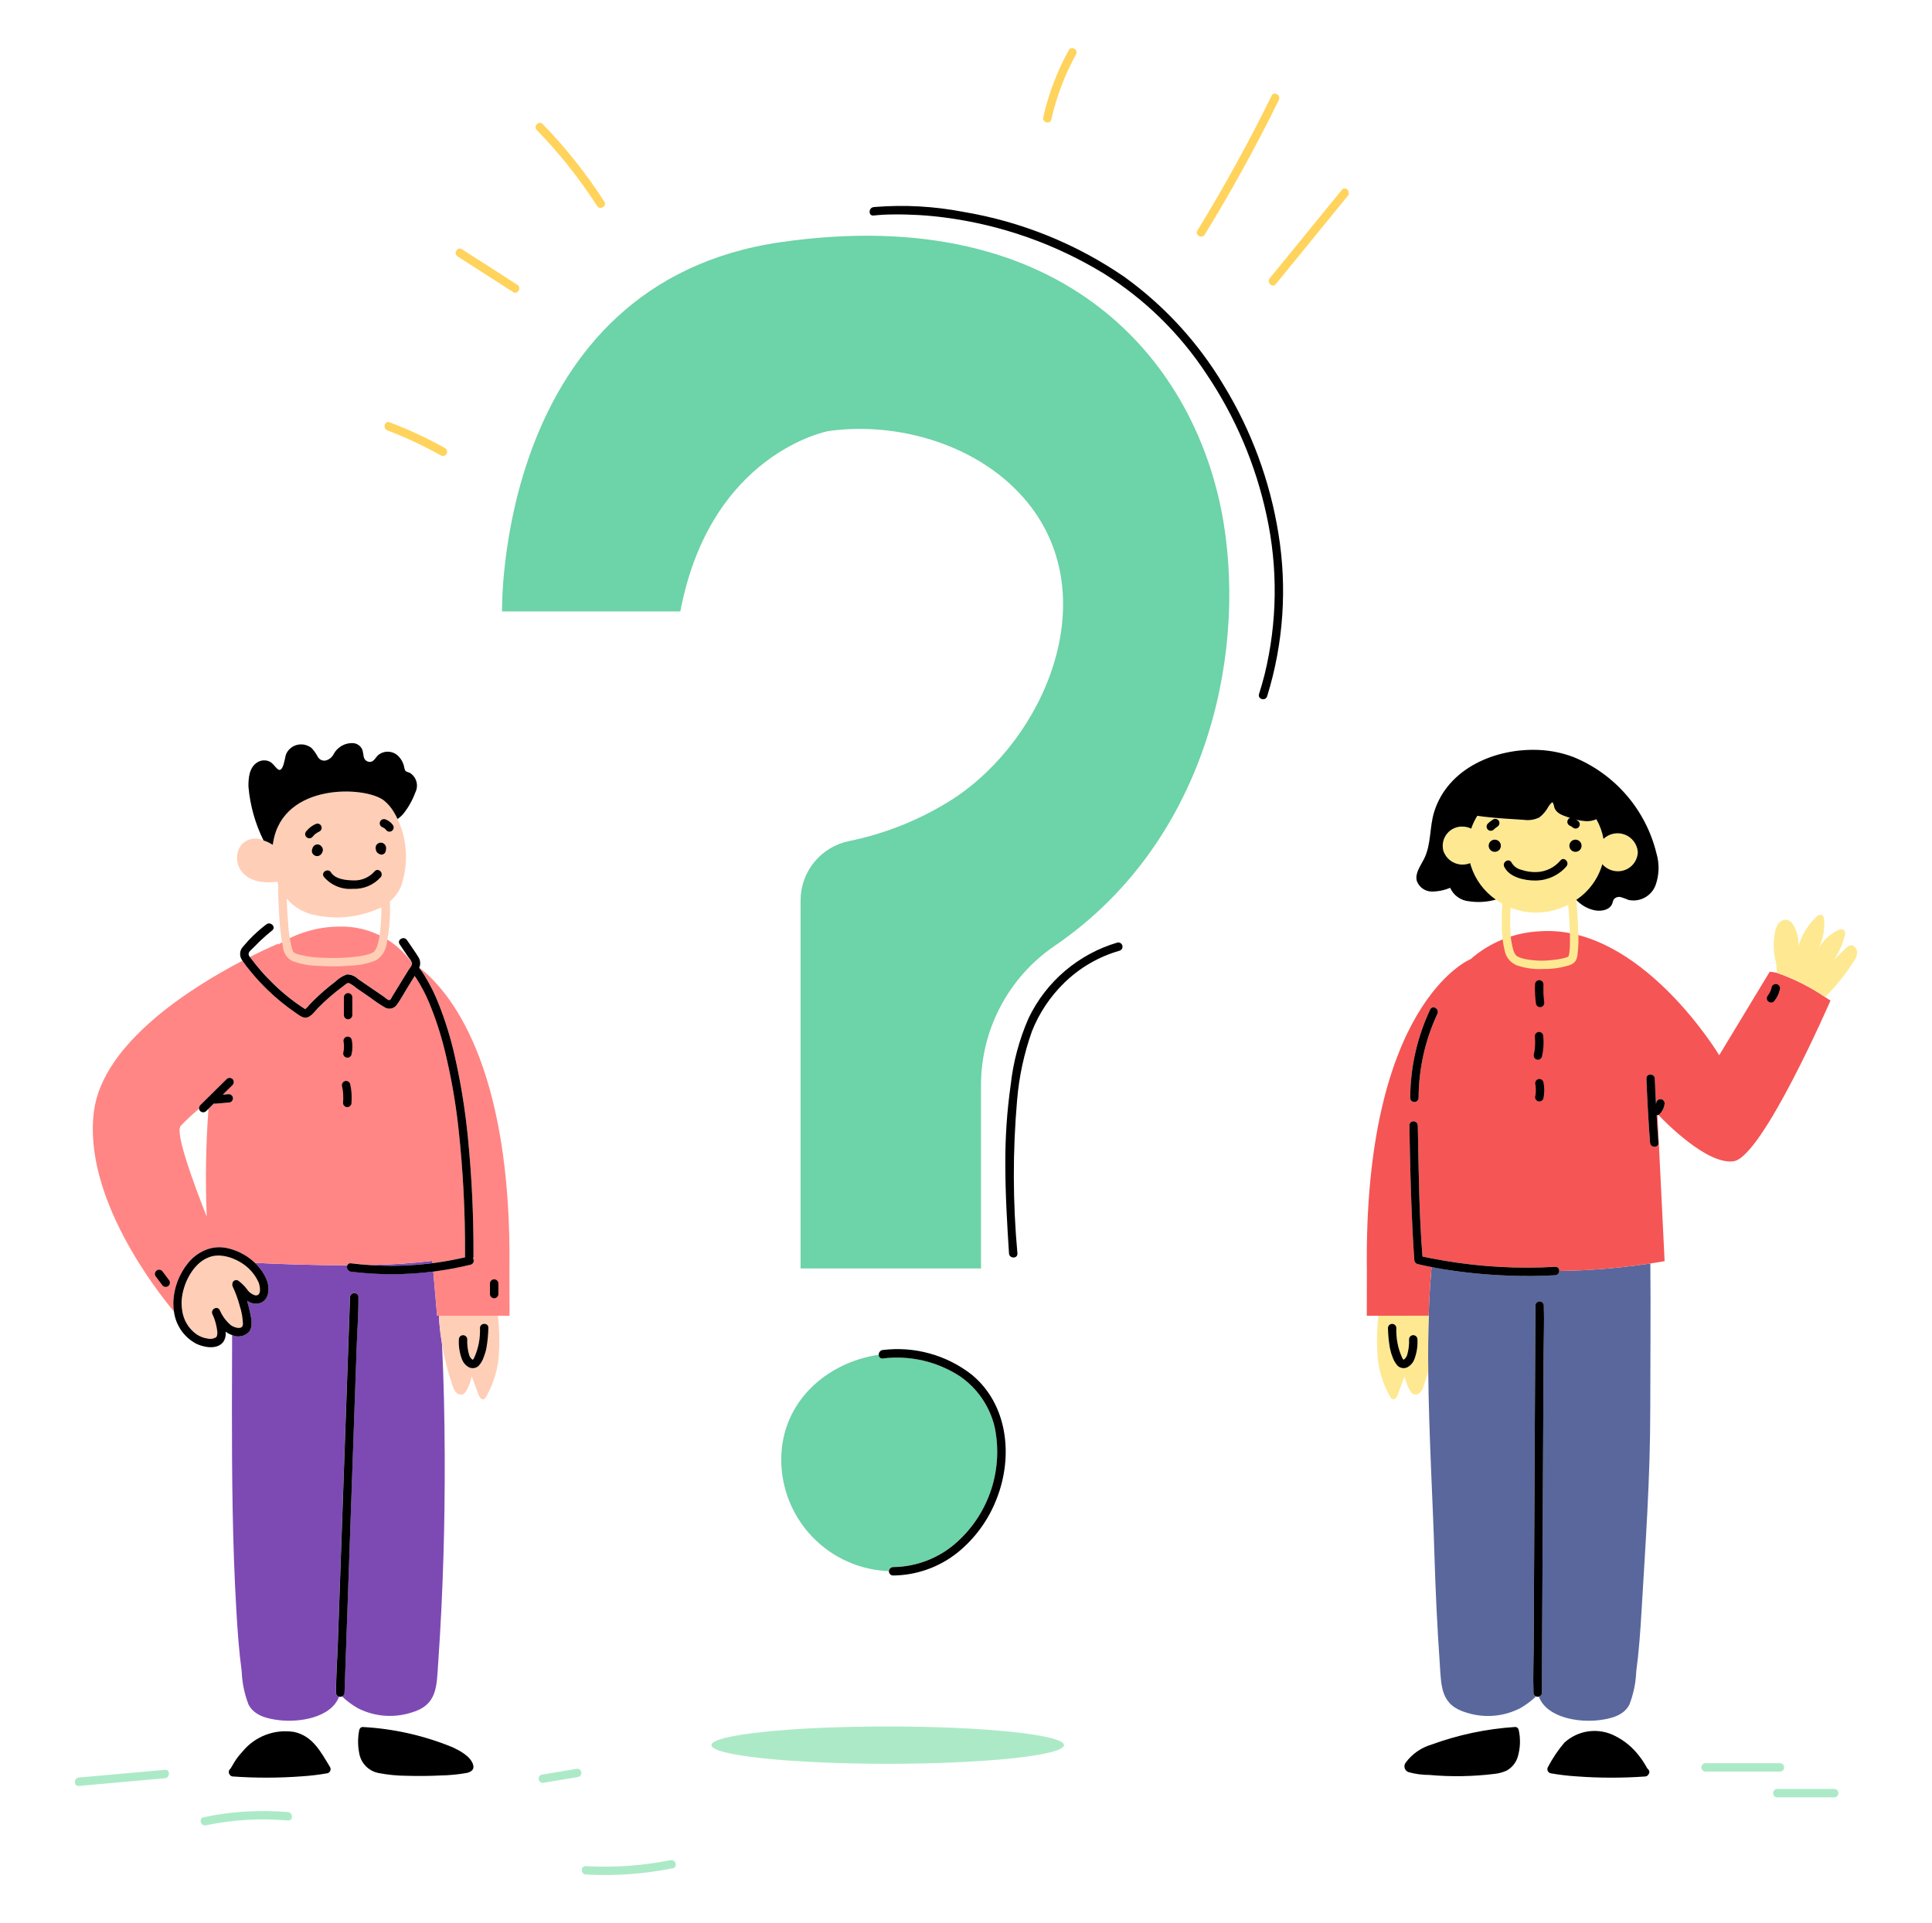 <svg width="231" height="230" viewBox="0 0 231 230" fill="none" xmlns="http://www.w3.org/2000/svg">
<g id="faq">
<path id="Vector" d="M51.716 151.065L51.692 150.792C49.217 151.09 46.729 151.256 44.236 151.291C46.731 151.455 49.236 151.38 51.716 151.065ZM52.85 160.745C52.707 159.897 52.6 159.045 52.529 158.188C52.505 157.911 52.499 157.633 52.512 157.356H52.264L51.804 152.066C48.537 152.48 45.231 152.485 41.963 152.081C41.879 152.068 41.8 152.037 41.73 151.99C41.66 151.942 41.602 151.88 41.559 151.807C41.517 151.734 41.491 151.652 41.485 151.568C41.478 151.484 41.491 151.399 41.521 151.32C37.55 151.33 33.555 151.185 30.481 151.033C31.097 151.621 31.584 152.331 31.911 153.117C32.256 154.044 32.213 155.448 31.106 155.838C30.84 155.917 30.56 155.933 30.287 155.884C30.015 155.834 29.758 155.721 29.537 155.554C29.628 155.86 29.711 156.168 29.781 156.481C29.961 157.292 30.334 158.518 29.788 159.26C29.536 159.536 29.203 159.724 28.837 159.799C28.471 159.873 28.091 159.829 27.752 159.673C27.736 163.026 27.73 166.314 27.729 168.404C27.729 176.495 27.788 184.604 28.264 192.684C28.405 195.091 28.577 197.502 28.899 199.893C28.95 201.248 29.225 202.586 29.713 203.851C30.403 205.201 31.976 205.557 33.383 205.727C35.722 206.011 39.569 205.469 40.542 202.912C40.435 202.892 40.338 202.834 40.271 202.747C40.205 202.66 40.173 202.552 40.181 202.443V202.364C40.161 200.453 40.316 198.523 40.383 196.614L40.797 184.841L41.279 171.136L41.675 159.866L41.841 155.139C41.864 154.492 42.87 154.491 42.847 155.139V155.216C42.867 157.128 42.711 159.058 42.645 160.966L42.231 172.74L41.749 186.445L41.352 197.715L41.187 202.444C41.186 202.538 41.158 202.63 41.105 202.708C41.052 202.786 40.977 202.847 40.89 202.882C41.456 203.425 42.087 203.896 42.768 204.285C44.732 205.294 47.014 205.492 49.123 204.838C52.291 203.947 52.197 201.746 52.388 198.973C52.686 194.648 52.898 190.317 53.025 185.978C53.236 178.956 53.267 169.369 52.85 160.745Z" fill="#7D4AB4"/>
<path id="Vector_2" d="M146.313 62.594C143.231 43.591 127.568 24.07 93.413 28.953C59.258 33.838 60.028 73.124 60.028 73.124H81.345C84.94 54.12 99.064 51.552 99.064 51.552C107.574 50.357 117.393 53.323 122.908 60.154C132.05 71.479 124.978 88.289 114.031 95.495C110.212 97.953 105.971 99.68 101.521 100.59H101.511C99.877 100.926 98.408 101.815 97.353 103.108C96.299 104.4 95.722 106.018 95.722 107.686V151.705H117.294V129.817C117.287 126.533 118.083 123.297 119.612 120.391C121.141 117.485 123.357 114.996 126.067 113.142C143.889 101.011 148.997 79.146 146.313 62.594ZM114.781 164.595C112.051 162.817 108.781 162.062 105.549 162.462C105.487 162.472 105.424 162.468 105.365 162.45C105.305 162.432 105.25 162.401 105.204 162.359C105.158 162.317 105.122 162.266 105.098 162.208C105.075 162.15 105.065 162.088 105.069 162.026C98.851 162.931 93.41 167.661 93.41 174.561C93.411 178.018 94.753 181.34 97.153 183.828C99.553 186.316 102.825 187.776 106.28 187.901C106.278 187.836 106.289 187.772 106.313 187.712C106.336 187.652 106.372 187.597 106.417 187.551C106.462 187.506 106.516 187.469 106.576 187.445C106.636 187.421 106.7 187.409 106.764 187.41C109.665 187.382 112.451 186.267 114.569 184.285C116.41 182.584 117.779 180.434 118.543 178.047C119.307 175.659 119.439 173.114 118.928 170.66C118.344 168.195 116.866 166.034 114.781 164.595Z" fill="#6DD3A8"/>
<path id="Vector_3" d="M197.325 151.11C193.718 151.654 190.077 151.951 186.43 152.001C186.43 152.132 186.38 152.257 186.291 152.352C186.201 152.447 186.078 152.503 185.948 152.51C184.09 152.619 182.228 152.635 180.369 152.557C177.754 152.462 175.148 152.205 172.564 151.789C172.097 151.712 171.632 151.627 171.169 151.534C171.04 152.912 170.945 154.292 170.885 155.674C170.86 156.227 170.839 156.787 170.822 157.353C170.756 159.497 170.744 161.735 170.768 164.009C170.846 171.719 171.33 179.831 171.51 185.986C171.637 190.32 171.849 194.652 172.147 198.981C172.338 201.749 172.243 203.95 175.412 204.846C177.521 205.501 179.802 205.302 181.767 204.293C182.445 203.905 183.075 203.436 183.64 202.896C183.551 202.862 183.474 202.801 183.422 202.721C183.369 202.642 183.343 202.547 183.348 202.452V202.372C183.287 200.498 183.366 198.609 183.375 196.738L183.434 185.188C183.456 180.735 183.478 176.283 183.501 171.832L183.557 160.753L183.58 156.138C183.586 156.009 183.642 155.887 183.736 155.797C183.829 155.708 183.954 155.658 184.083 155.658C184.213 155.658 184.337 155.708 184.431 155.797C184.524 155.887 184.58 156.009 184.586 156.138V156.217C184.647 158.091 184.567 159.98 184.558 161.852L184.5 173.395L184.433 186.751L184.377 197.83L184.354 202.445C184.358 202.553 184.324 202.658 184.257 202.744C184.191 202.829 184.097 202.888 183.992 202.911C184.964 205.472 188.813 206.016 191.153 205.729C192.559 205.559 194.136 205.204 194.823 203.854C195.311 202.588 195.586 201.251 195.637 199.895C195.959 197.505 196.13 195.093 196.271 192.686C196.748 184.606 197.317 176.662 197.313 168.569C197.312 164.549 197.38 155.961 197.325 151.11Z" fill="#59679C"/>
<path id="Vector_4" d="M60.911 152.015C61.245 127.02 53.537 118.333 50.13 115.72L50.12 115.746C50.355 116.04 50.571 116.35 50.764 116.673C51.432 117.754 52 118.894 52.46 120.079C53.259 122.101 53.899 124.182 54.375 126.303C55.109 129.551 55.638 132.843 55.957 136.158C56.416 140.841 56.634 145.545 56.61 150.251C56.611 150.335 56.591 150.419 56.55 150.493C56.597 150.557 56.627 150.631 56.637 150.709C56.648 150.787 56.64 150.866 56.613 150.94C56.586 151.014 56.541 151.08 56.482 151.132C56.424 151.185 56.353 151.222 56.277 151.241C54.937 151.568 53.582 151.825 52.216 152.011L51.804 152.068L52.264 157.358H60.922L60.911 152.015Z" fill="#FF8684"/>
<path id="Vector_5" d="M55.615 150.362C55.608 150.325 55.605 150.286 55.605 150.247V149.923C55.627 144.902 55.364 139.883 54.816 134.892C54.474 131.78 53.929 128.693 53.185 125.652C52.711 123.701 52.088 121.789 51.321 119.932C50.891 118.894 50.365 117.898 49.752 116.956C49.696 116.874 49.637 116.794 49.58 116.715L48.83 117.935L48.636 118.25C48.247 118.881 47.892 119.561 47.452 120.158C47.297 120.384 47.061 120.543 46.793 120.601C46.525 120.659 46.245 120.612 46.011 120.469C45.418 120.121 44.847 119.737 44.301 119.319L42.63 118.169C42.361 117.93 42.061 117.727 41.739 117.566C41.51 117.498 41.225 117.801 41.041 117.937C39.992 118.707 39.005 119.557 38.087 120.48C37.718 120.85 37.346 121.426 36.857 121.63C36.293 121.869 35.802 121.431 35.362 121.128C34.171 120.314 33.052 119.401 32.015 118.398C31.303 117.713 30.633 116.985 30.007 116.22L29.933 116.129C29.596 115.737 29.282 115.326 28.994 114.896C22.899 118.075 12.327 124.698 11.237 132.87C9.874 143.094 18.738 154.39 20.799 156.857C20.736 156.477 20.711 156.091 20.722 155.707C20.789 154.002 21.41 152.365 22.49 151.044C23.109 150.269 23.939 149.689 24.879 149.373C25.583 149.147 26.333 149.103 27.059 149.245C27.615 149.357 28.156 149.537 28.669 149.781C29.337 150.097 29.949 150.52 30.482 151.032C33.556 151.184 37.551 151.328 41.522 151.319C41.554 151.232 41.617 151.16 41.697 151.115C41.779 151.069 41.873 151.055 41.964 151.073C42.721 151.167 43.48 151.236 44.239 151.287C46.731 151.253 49.219 151.086 51.694 150.788L51.718 151.062C51.848 151.046 51.978 151.026 52.109 151.009C53.286 150.846 54.455 150.631 55.615 150.362ZM27.355 130.854C27.455 130.854 27.552 130.883 27.634 130.939C27.717 130.994 27.782 131.072 27.82 131.164C27.858 131.256 27.868 131.357 27.848 131.454C27.829 131.552 27.781 131.641 27.711 131.712C27.614 131.803 27.488 131.855 27.355 131.859L25.759 131.997C25.697 132.002 25.635 131.992 25.577 131.968L24.928 132.612C24.61 136.903 24.54 141.208 24.718 145.507C23.081 141.367 20.936 135.491 21.591 134.672C22.282 133.933 23.02 133.242 23.803 132.602C23.793 132.525 23.8 132.447 23.824 132.373C23.848 132.299 23.889 132.231 23.942 132.175L25.077 131.052L27.098 129.052C27.193 128.96 27.321 128.909 27.453 128.909C27.585 128.909 27.713 128.96 27.808 129.052C27.852 129.093 27.886 129.142 27.91 129.197C27.95 129.291 27.962 129.395 27.945 129.495C27.927 129.596 27.879 129.69 27.808 129.764L26.641 130.914L27.355 130.854Z" fill="#FF8684"/>
<path id="Vector_6" d="M30.572 115.338L30.58 115.348C30.963 115.828 31.365 116.293 31.784 116.743C31.953 116.924 32.129 117.088 32.306 117.27C32.863 117.834 33.438 118.38 34.046 118.888C34.485 119.255 34.936 119.605 35.4 119.939C35.592 120.076 35.786 120.212 35.982 120.344C36.097 120.423 36.217 120.502 36.336 120.574C36.39 120.61 36.451 120.644 36.5 120.678C36.685 120.514 36.855 120.333 37.006 120.138C37.196 119.941 37.387 119.746 37.581 119.554C37.954 119.188 38.337 118.834 38.731 118.491C39.178 118.104 39.638 117.734 40.111 117.376C40.494 117 40.953 116.711 41.458 116.528C41.706 116.524 41.953 116.569 42.184 116.662C42.414 116.755 42.624 116.893 42.8 117.068L44.271 118.076L45.881 119.177C46.032 119.281 46.326 119.577 46.521 119.599C46.717 119.621 46.859 119.222 46.961 119.057L48.686 116.252L48.836 116.009C48.888 115.923 48.973 115.813 49.055 115.696C49.08 115.632 49.117 115.574 49.164 115.523C49.228 115.425 49.264 115.311 49.268 115.193C49.265 115.175 49.261 115.156 49.256 115.138C49.256 115.125 49.256 115.113 49.248 115.1L49.206 115.074C48.236 113.73 46.955 112.642 45.473 111.901C43.991 111.16 42.352 110.788 40.696 110.819C38.063 110.807 35.484 111.554 33.264 112.968C33.264 112.932 33.276 112.893 33.281 112.853C33.281 112.853 31.924 113.414 29.886 114.441C29.945 114.518 30.01 114.592 30.06 114.66C30.222 114.892 30.399 115.115 30.572 115.338Z" fill="#FF8684"/>
<path id="Vector_7" d="M218.227 119.255C216.438 118.037 214.498 117.061 212.455 116.35C212.174 116.273 211.885 116.231 211.593 116.223L205.557 126.201C205.557 126.201 196.156 110.515 184.084 111.379C181.021 111.531 178.099 112.715 175.795 114.74V114.727C175.795 114.727 163.004 119.967 163.431 152.015L163.421 157.355H170.82C170.838 156.789 170.859 156.229 170.883 155.676C170.949 154.237 171.041 152.851 171.167 151.536C170.6 151.421 170.035 151.306 169.475 151.169C169.37 151.138 169.278 151.074 169.211 150.987C169.145 150.9 169.108 150.794 169.106 150.684C169.106 150.652 169.106 150.619 169.099 150.586C168.996 149.302 168.919 148.015 168.869 146.727C168.699 142.872 168.584 139.016 168.524 135.158L168.513 134.583C168.511 134.491 168.535 134.4 168.582 134.321C168.643 134.232 168.729 134.164 168.83 134.127C168.932 134.089 169.042 134.085 169.145 134.114C169.249 134.143 169.341 134.204 169.408 134.288C169.475 134.372 169.514 134.475 169.52 134.583C169.526 135.066 169.535 135.548 169.546 136.03C169.639 140.772 169.7 145.54 170.08 150.27C170.315 150.323 170.55 150.375 170.787 150.423C170.949 150.455 171.112 150.482 171.274 150.513C171.734 150.6 172.194 150.689 172.654 150.766C177.044 151.512 181.503 151.76 185.948 151.505C186.015 151.499 186.081 151.508 186.144 151.531C186.206 151.554 186.262 151.59 186.308 151.638C186.355 151.686 186.39 151.743 186.411 151.806C186.432 151.869 186.438 151.936 186.43 152.002C190.078 151.952 193.718 151.654 197.325 151.111C197.891 151.023 198.459 150.93 199.03 150.829L198.175 133.374C198.145 133.38 198.114 133.384 198.083 133.386H198.076C198.142 134.48 198.211 135.571 198.295 136.665C198.343 137.312 197.337 137.306 197.289 136.665C197.094 134.112 196.949 131.555 196.854 128.995C196.83 128.347 197.836 128.35 197.86 128.995C197.897 130.007 197.949 131.017 198.002 132.028C198.019 131.965 198.032 131.901 198.042 131.837C198.053 131.788 198.071 131.741 198.095 131.698L198.174 131.596C198.221 131.55 198.276 131.512 198.337 131.487C198.398 131.461 198.463 131.448 198.529 131.448C198.595 131.448 198.661 131.461 198.722 131.487C198.783 131.512 198.838 131.55 198.885 131.596C198.932 131.643 198.969 131.698 198.994 131.759C199.02 131.82 199.033 131.886 199.032 131.952C199.018 132.085 198.994 132.216 198.958 132.345C198.921 132.467 198.874 132.586 198.818 132.7C198.721 132.899 198.593 133.081 198.439 133.24C198.395 133.284 198.344 133.318 198.287 133.341C199.109 134.207 204.124 139.333 207.283 138.882C210.733 138.388 218.863 119.665 218.863 119.665C218.863 119.665 218.622 119.503 218.227 119.255ZM171.866 121.246C170.393 124.398 169.625 127.833 169.616 131.312C169.614 131.403 169.588 131.491 169.54 131.568C169.492 131.644 169.424 131.707 169.344 131.749C169.264 131.791 169.174 131.81 169.084 131.805C168.993 131.801 168.906 131.772 168.831 131.722C168.76 131.68 168.703 131.619 168.664 131.547C168.626 131.475 168.607 131.394 168.611 131.312C168.625 127.654 169.439 124.043 170.997 120.732C171.023 120.672 171.062 120.619 171.111 120.576C171.161 120.533 171.219 120.502 171.282 120.485C171.346 120.468 171.412 120.466 171.476 120.479C171.54 120.492 171.601 120.519 171.653 120.559C171.767 120.625 171.853 120.732 171.892 120.858C171.932 120.985 171.922 121.121 171.866 121.241V121.246Z" fill="#F55555"/>
<path id="Vector_8" d="M52.658 157.355H52.512C52.499 157.633 52.505 157.911 52.529 158.188C52.6 159.045 52.709 159.897 52.85 160.745C53.131 162.435 53.551 164.099 54.107 165.721C54.188 166.019 54.333 166.296 54.533 166.532C54.635 166.649 54.77 166.73 54.92 166.767C55.07 166.804 55.228 166.794 55.372 166.738C55.544 166.634 55.681 166.482 55.767 166.3C56.067 165.774 56.283 165.205 56.407 164.612L57.212 166.797C57.32 167.089 57.557 167.446 57.848 167.337C57.963 167.28 58.055 167.186 58.111 167.071C59.061 165.422 59.595 163.567 59.67 161.666C59.739 160.228 59.694 158.788 59.535 157.358L52.658 157.355ZM58.164 161.207C58.091 161.585 57.982 161.956 57.838 162.313C57.711 162.697 57.504 163.05 57.231 163.348C57.069 163.499 56.863 163.594 56.643 163.619C56.423 163.644 56.201 163.599 56.009 163.488C55.664 163.283 55.396 162.97 55.246 162.598C54.952 161.829 54.822 161.006 54.865 160.183C54.865 160.05 54.918 159.922 55.012 159.828C55.106 159.734 55.234 159.681 55.368 159.681C55.501 159.681 55.629 159.734 55.723 159.828C55.817 159.922 55.87 160.05 55.87 160.183C55.844 160.799 55.917 161.415 56.085 162.008C56.146 162.236 56.278 162.437 56.462 162.583C56.486 162.598 56.511 162.609 56.537 162.617C56.605 162.548 56.66 162.467 56.698 162.378C57.203 161.259 57.439 160.038 57.388 158.813C57.415 158.166 58.423 158.165 58.394 158.813C58.379 159.615 58.303 160.416 58.164 161.207Z" fill="#FFCEB6"/>
<path id="Vector_9" d="M164.804 157.356C164.645 158.786 164.6 160.226 164.669 161.664C164.743 163.565 165.278 165.42 166.227 167.069C166.283 167.184 166.376 167.278 166.491 167.335C166.783 167.444 167.02 167.087 167.128 166.795L167.933 164.61C168.057 165.203 168.273 165.772 168.573 166.298C168.659 166.48 168.796 166.632 168.968 166.736C169.112 166.792 169.27 166.802 169.42 166.765C169.57 166.728 169.705 166.646 169.807 166.53C170.007 166.294 170.152 166.017 170.233 165.718C170.427 165.154 170.604 164.584 170.764 164.008C170.74 161.735 170.753 159.497 170.818 157.353L164.804 157.356ZM169.098 162.596C168.947 162.968 168.679 163.281 168.334 163.486C168.142 163.597 167.92 163.642 167.7 163.617C167.481 163.592 167.275 163.497 167.113 163.346C166.84 163.048 166.633 162.695 166.506 162.311C166.361 161.954 166.252 161.583 166.179 161.205C166.041 160.413 165.965 159.612 165.949 158.809C165.955 158.68 166.011 158.558 166.105 158.469C166.198 158.379 166.323 158.33 166.452 158.33C166.582 158.33 166.706 158.379 166.8 158.469C166.893 158.558 166.949 158.68 166.955 158.809C166.905 160.035 167.141 161.256 167.645 162.374C167.684 162.465 167.74 162.546 167.811 162.615C167.836 162.607 167.859 162.595 167.881 162.58C168.065 162.434 168.197 162.232 168.258 162.005C168.427 161.412 168.499 160.796 168.473 160.18C168.473 160.047 168.526 159.919 168.62 159.825C168.715 159.73 168.842 159.678 168.976 159.678C169.109 159.678 169.237 159.73 169.331 159.825C169.425 159.919 169.478 160.047 169.478 160.18C169.522 161.003 169.392 161.826 169.098 162.596ZM221.212 113.063C220.999 113.128 220.809 113.254 220.666 113.425L219.295 114.77C219.879 113.897 220.309 112.93 220.568 111.912C220.608 111.814 220.625 111.707 220.618 111.601C220.611 111.494 220.58 111.391 220.528 111.298C220.336 111.053 219.953 111.149 219.669 111.29C218.737 111.766 217.963 112.501 217.439 113.406C217.963 112.363 218.194 111.197 218.108 110.033C218.09 109.789 218.024 109.502 217.796 109.416C217.567 109.329 217.329 109.5 217.153 109.668C216.14 110.631 215.403 111.847 215.019 113.191C215.098 112.216 214.843 111.243 214.296 110.431C214.136 110.227 213.914 110.081 213.664 110.014C213.466 109.987 213.265 110.015 213.083 110.094C212.9 110.174 212.743 110.303 212.629 110.466C212.405 110.797 212.262 111.176 212.211 111.573C212.035 112.549 212.035 113.548 212.211 114.524C212.358 115.119 212.442 115.729 212.46 116.342C214.503 117.053 216.443 118.03 218.231 119.247C219.492 117.975 220.617 116.576 221.591 115.073C221.863 114.725 222.024 114.303 222.051 113.863C222.029 113.427 221.645 112.977 221.212 113.063ZM193.49 99.667C193.165 99.656 192.842 99.71 192.538 99.825C192.234 99.941 191.956 100.116 191.72 100.34C191.572 99.512 191.284 98.715 190.867 97.985C190.455 98.172 190.002 98.251 189.55 98.215C188.805 98.16 188.073 97.991 187.379 97.714C186.773 97.495 186.144 97.296 185.867 96.66C185.82 96.552 185.723 96.012 185.624 95.977C185.525 95.941 185.221 96.36 185.164 96.437C184.893 96.952 184.517 97.405 184.06 97.766C183.478 98.055 182.82 98.157 182.178 98.058C181.388 98.014 180.6 97.963 179.811 97.906C178.996 97.848 178.182 97.771 177.371 97.677C177.122 97.647 176.876 97.611 176.629 97.578C176.33 98.06 176.086 98.575 175.905 99.113C175.604 98.966 175.277 98.883 174.943 98.869C174.578 98.846 174.213 98.91 173.878 99.056C173.543 99.202 173.247 99.426 173.016 99.709C172.784 99.992 172.624 100.326 172.547 100.684C172.471 101.041 172.481 101.412 172.576 101.765C172.733 102.232 173.028 102.641 173.424 102.935C173.819 103.23 174.295 103.397 174.788 103.413C175.127 103.423 175.465 103.362 175.78 103.236C175.808 103.344 175.834 103.451 175.868 103.559C176.387 105.197 177.435 106.618 178.847 107.598C179.098 107.776 179.358 107.939 179.627 108.089C179.567 109.009 179.544 109.922 179.567 110.834C179.566 111.786 179.678 112.736 179.9 113.663C179.97 114.053 180.138 114.42 180.386 114.73C180.635 115.04 180.957 115.282 181.323 115.436C182.374 115.803 183.489 115.955 184.6 115.882C185.62 115.899 186.637 115.752 187.61 115.446C187.928 115.365 188.206 115.174 188.396 114.907C188.524 114.656 188.602 114.383 188.626 114.102C188.725 113.241 188.752 112.373 188.706 111.508C188.667 110.214 188.587 108.923 188.468 107.634C189.978 106.627 191.082 105.116 191.582 103.371C191.803 103.622 192.071 103.826 192.372 103.971C192.673 104.116 193 104.198 193.334 104.213C193.952 104.245 194.557 104.034 195.022 103.626C195.486 103.218 195.773 102.645 195.821 102.028V101.859C195.764 101.273 195.496 100.728 195.068 100.325C194.639 99.922 194.078 99.688 193.49 99.667ZM187.705 113.039C187.705 113.226 187.69 113.411 187.675 113.596C187.66 113.781 187.652 113.879 187.633 113.985C187.613 114.105 187.586 114.224 187.553 114.341V114.363C187.492 114.394 187.433 114.429 187.376 114.468C187.206 114.531 187.031 114.582 186.854 114.621C186.4 114.725 185.938 114.795 185.474 114.83C184.408 114.949 183.331 114.9 182.28 114.685C182.066 114.639 181.857 114.574 181.655 114.492C181.575 114.457 181.5 114.416 181.425 114.377C181.391 114.359 181.359 114.339 181.328 114.317L181.305 114.297C181.134 114.112 181.01 113.888 180.944 113.645C180.711 112.838 180.591 112.002 180.588 111.161C180.554 110.293 180.565 109.419 180.61 108.549C181.492 108.907 182.43 109.109 183.381 109.147C184.814 109.187 186.234 108.863 187.507 108.204C187.566 108.92 187.616 109.638 187.653 110.355C187.699 111.246 187.732 112.145 187.705 113.045V113.039Z" fill="#FEE992"/>
<path id="Vector_10" d="M47.312 97.505C47.228 97.346 47.138 97.19 47.041 97.038C46.739 96.542 46.355 96.1 45.905 95.733C43.688 93.994 33.856 93.587 32.668 100.698C32.649 100.813 32.626 100.918 32.612 101.033C32.468 100.942 32.319 100.859 32.166 100.784C31.953 100.677 31.734 100.585 31.509 100.509C31.07 100.299 30.576 100.237 30.099 100.331C29.622 100.426 29.189 100.672 28.863 101.033C27.584 102.667 28.51 106.068 33.148 105.449C33.148 105.449 33.176 105.554 33.242 105.727C33.259 107.107 33.312 108.498 33.409 109.879C33.465 111.003 33.604 112.121 33.825 113.224C33.852 113.575 33.967 113.914 34.158 114.21C34.349 114.507 34.61 114.751 34.918 114.922C35.907 115.294 36.953 115.493 38.009 115.509C39.317 115.605 40.63 115.597 41.935 115.486C42.972 115.456 43.995 115.24 44.957 114.85C45.329 114.612 45.641 114.291 45.869 113.912C46.097 113.533 46.233 113.106 46.269 112.665C46.571 111.066 46.687 109.436 46.614 107.81C47.191 107.325 47.646 106.711 47.943 106.018C48.863 103.376 48.719 100.479 47.541 97.942C47.464 97.795 47.389 97.647 47.312 97.505ZM45.452 111.381C45.401 111.899 45.306 112.412 45.168 112.914C45.094 113.241 44.945 113.547 44.732 113.807C44.72 113.817 44.709 113.829 44.699 113.842L44.65 113.871C44.583 113.912 44.514 113.951 44.443 113.986C44.287 114.049 44.128 114.104 43.966 114.149C43.499 114.277 43.021 114.368 42.539 114.421C41.339 114.558 40.131 114.603 38.924 114.556C37.87 114.552 36.822 114.424 35.798 114.175C35.713 114.152 35.629 114.127 35.545 114.099C35.514 114.088 35.369 114.03 35.364 114.032C35.302 114.002 35.241 113.969 35.18 113.935C35.167 113.926 35.152 113.918 35.137 113.912C35.129 113.9 35.12 113.889 35.109 113.88L35.087 113.85L35.069 113.815C35.041 113.764 35.015 113.712 34.991 113.659C34.991 113.644 34.945 113.531 34.938 113.511C34.906 113.415 34.878 113.318 34.853 113.221C34.631 112.266 34.494 111.294 34.443 110.316C34.367 109.371 34.313 108.423 34.281 107.473C35.179 108.525 36.416 109.229 37.779 109.464C40.42 110.013 43.169 109.678 45.599 108.509C45.602 109.468 45.553 110.427 45.452 111.381ZM28.742 150.944C28.453 150.77 28.15 150.621 27.835 150.5C27.377 150.319 26.895 150.205 26.404 150.162C26.327 150.157 26.25 150.153 26.174 150.152C25.746 150.145 25.322 150.224 24.925 150.382C23.032 151.143 21.857 153.602 21.735 155.507C21.71 155.903 21.729 156.301 21.791 156.693C21.862 157.267 22.052 157.82 22.349 158.317C22.646 158.814 23.044 159.243 23.516 159.577C23.89 159.827 24.312 159.995 24.755 160.069C24.935 160.12 25.124 160.134 25.31 160.11C25.496 160.087 25.675 160.028 25.838 159.935C26.134 159.659 25.946 158.913 25.876 158.563C25.782 158.085 25.628 157.621 25.416 157.183C25.136 156.608 25.977 156.1 26.284 156.675C26.579 157.363 27.027 157.976 27.594 158.465C27.651 158.507 27.71 158.546 27.772 158.58C28.242 158.834 29.046 159.04 29.066 158.334C29.039 157.594 28.909 156.862 28.68 156.158C28.467 155.368 28.186 154.599 27.838 153.858C27.823 153.827 27.813 153.794 27.805 153.761C27.786 153.676 27.786 153.588 27.805 153.503C27.814 153.423 27.842 153.347 27.889 153.282C27.935 153.217 27.997 153.165 28.07 153.132C28.143 153.098 28.223 153.084 28.302 153.091C28.382 153.098 28.458 153.125 28.524 153.171C28.912 153.458 29.256 153.798 29.549 154.181C29.779 154.537 30.129 154.798 30.536 154.917C31.341 155.017 31.111 153.812 30.947 153.39C30.491 152.361 29.718 151.505 28.742 150.944Z" fill="#FFCEB6"/>
<path id="Vector_11" d="M35.151 207.133C34.004 206.953 32.831 207.076 31.747 207.492C30.664 207.908 29.709 208.602 28.978 209.503C28.617 209.887 28.295 210.305 28.017 210.752C27.914 210.928 27.813 211.105 27.707 211.281C27.661 211.358 27.606 211.434 27.563 211.511L27.553 211.529C27.454 211.604 27.386 211.714 27.363 211.837C27.34 211.959 27.364 212.086 27.43 212.192C27.469 212.27 27.529 212.336 27.602 212.383C27.676 212.43 27.761 212.457 27.848 212.46C30.578 212.653 33.319 212.648 36.048 212.445C37.092 212.378 38.131 212.254 39.161 212.073C39.235 212.052 39.303 212.014 39.36 211.963C39.417 211.911 39.462 211.848 39.491 211.777C39.52 211.705 39.532 211.629 39.527 211.552C39.522 211.475 39.499 211.401 39.461 211.334C38.367 209.547 37.4 207.6 35.151 207.133ZM54.105 208.962C50.709 207.568 47.103 206.752 43.438 206.547C43.363 206.534 43.287 206.543 43.218 206.572C43.148 206.601 43.088 206.649 43.044 206.71L43.029 206.73L43.018 206.749C43 206.783 42.985 206.82 42.975 206.857C42.966 206.876 42.959 206.896 42.952 206.916C42.773 207.81 42.769 208.731 42.941 209.627C43.029 210.207 43.291 210.748 43.692 211.177C44.092 211.606 44.614 211.905 45.187 212.032C46.323 212.258 47.478 212.374 48.637 212.377C50.007 212.42 51.379 212.403 52.747 212.337C53.763 212.317 54.776 212.218 55.777 212.043C56.288 211.938 56.747 211.657 56.574 211.07C56.275 210.042 54.976 209.375 54.105 208.962ZM42.856 155.143C42.879 154.496 41.873 154.497 41.85 155.143L41.684 159.871L41.287 171.141C41.128 175.708 40.967 180.277 40.805 184.845L40.391 196.619C40.325 198.529 40.169 200.459 40.19 202.369V202.447C40.181 202.556 40.213 202.665 40.28 202.751C40.347 202.838 40.444 202.897 40.551 202.916C40.667 202.942 40.787 202.931 40.896 202.885C40.983 202.85 41.058 202.789 41.111 202.711C41.164 202.633 41.193 202.541 41.193 202.447L41.358 197.718L41.755 186.448L42.237 172.744L42.651 160.969C42.718 159.06 42.873 157.13 42.853 155.219C42.852 155.195 42.855 155.168 42.856 155.143ZM57.386 158.815C57.437 160.041 57.201 161.262 56.696 162.38C56.658 162.469 56.603 162.55 56.535 162.619C56.509 162.612 56.483 162.6 56.46 162.586C56.276 162.44 56.144 162.238 56.083 162.011C55.914 161.418 55.842 160.802 55.868 160.186C55.868 160.052 55.815 159.925 55.721 159.83C55.627 159.736 55.499 159.683 55.365 159.683C55.232 159.683 55.104 159.736 55.01 159.83C54.916 159.925 54.863 160.052 54.863 160.186C54.82 161.008 54.95 161.831 55.244 162.601C55.394 162.973 55.662 163.285 56.007 163.491C56.199 163.601 56.421 163.647 56.641 163.622C56.861 163.596 57.067 163.501 57.228 163.351C57.502 163.052 57.708 162.699 57.836 162.316C57.98 161.958 58.089 161.588 58.162 161.209C58.3 160.418 58.377 159.617 58.392 158.814C58.418 158.164 57.413 158.165 57.386 158.815ZM31.509 100.51C31.734 100.587 31.954 100.679 32.167 100.785C32.32 100.86 32.469 100.943 32.613 101.034C32.627 100.919 32.65 100.811 32.668 100.7C33.856 93.588 43.688 93.995 45.906 95.734C46.355 96.102 46.74 96.543 47.042 97.039C47.224 97.332 47.389 97.635 47.535 97.948C47.803 97.763 48.045 97.543 48.253 97.292C48.85 96.534 49.325 95.685 49.657 94.778C49.862 94.378 49.909 93.915 49.79 93.481C49.671 93.048 49.394 92.674 49.013 92.435C48.819 92.34 48.553 92.328 48.438 92.132C48.37 91.964 48.324 91.788 48.3 91.608C48.189 91.175 47.968 90.779 47.658 90.458C47.346 90.13 46.921 89.932 46.469 89.904C46.017 89.876 45.571 90.019 45.22 90.306C44.935 90.557 44.735 91.043 44.325 91.111C44.175 91.133 44.022 91.109 43.887 91.041C43.751 90.973 43.64 90.865 43.568 90.731C43.395 90.362 43.464 89.927 43.27 89.555C43.168 89.365 43.019 89.203 42.839 89.084C42.658 88.966 42.45 88.894 42.235 88.876C41.767 88.848 41.3 88.953 40.889 89.179C40.478 89.405 40.139 89.742 39.912 90.152C39.823 90.338 39.696 90.504 39.541 90.639C39.385 90.775 39.203 90.876 39.006 90.939C38.812 90.993 38.606 90.979 38.422 90.9C38.237 90.821 38.085 90.682 37.99 90.505C37.803 90.145 37.571 89.81 37.3 89.508C36.974 89.219 36.559 89.05 36.124 89.031C35.722 89.002 35.322 89.099 34.978 89.307C34.635 89.516 34.364 89.826 34.204 90.196C34.058 90.546 33.872 92.632 33.142 91.94C32.829 91.643 32.624 91.273 32.222 91.075C31.997 90.972 31.75 90.924 31.503 90.938C31.256 90.952 31.016 91.026 30.804 91.155C29.801 91.73 29.687 93.058 29.708 94.094C29.901 96.327 30.512 98.503 31.509 100.51ZM171.16 106.626C171.924 106.629 172.681 106.477 173.384 106.178C173.583 106.621 173.895 107.004 174.289 107.287C174.684 107.569 175.146 107.743 175.629 107.788C176.704 107.952 177.802 107.883 178.849 107.588C177.437 106.608 176.389 105.188 175.869 103.549C175.836 103.441 175.81 103.334 175.782 103.226C175.467 103.353 175.129 103.413 174.79 103.403C174.297 103.387 173.821 103.221 173.425 102.926C173.03 102.632 172.734 102.223 172.578 101.755C172.483 101.402 172.473 101.032 172.549 100.674C172.626 100.317 172.786 99.983 173.018 99.7C173.249 99.416 173.544 99.193 173.88 99.046C174.215 98.9 174.58 98.836 174.945 98.86C175.279 98.874 175.606 98.957 175.906 99.103C176.088 98.566 176.331 98.051 176.631 97.568C176.878 97.602 177.124 97.637 177.372 97.667C178.177 97.765 178.999 97.837 179.813 97.897C180.602 97.956 181.391 98.003 182.179 98.049C182.822 98.147 183.479 98.046 184.062 97.757C184.519 97.395 184.895 96.943 185.166 96.427C185.218 96.354 185.511 95.933 185.626 95.967C185.741 96.002 185.822 96.542 185.869 96.65C186.146 97.287 186.775 97.485 187.381 97.705C188.075 97.982 188.807 98.15 189.552 98.205C190.003 98.242 190.457 98.163 190.869 97.975C191.285 98.706 191.574 99.503 191.722 100.331C192.051 100.016 192.462 99.8 192.908 99.707C193.354 99.615 193.816 99.65 194.244 99.807C194.671 99.965 195.045 100.239 195.324 100.599C195.603 100.959 195.775 101.39 195.821 101.843V102.012C195.773 102.628 195.486 103.202 195.021 103.61C194.557 104.018 193.951 104.229 193.333 104.197C193 104.182 192.673 104.1 192.372 103.955C192.071 103.81 191.802 103.606 191.582 103.355C191.081 105.1 189.977 106.61 188.468 107.618C188.527 107.681 188.583 107.746 188.647 107.806C189.203 108.337 189.896 108.704 190.648 108.865C191.465 109.036 192.505 108.828 192.78 108.041C192.817 107.879 192.872 107.722 192.945 107.572C193.046 107.446 193.183 107.353 193.337 107.304C193.492 107.256 193.657 107.254 193.813 107.298C194.121 107.394 194.424 107.505 194.721 107.631C195.369 107.768 196.045 107.673 196.63 107.363C197.215 107.053 197.672 106.547 197.923 105.934C198.387 104.686 198.432 103.321 198.051 102.045C197.425 99.482 196.2 97.104 194.478 95.105C192.756 93.106 190.585 91.543 188.142 90.545C186.826 90.045 185.439 89.758 184.033 89.694C178.881 89.447 173.134 91.827 171.482 97.078C170.896 98.944 171.152 100.998 170.242 102.771C169.815 103.605 169.152 104.473 169.408 105.374C169.542 105.734 169.78 106.045 170.092 106.268C170.405 106.491 170.777 106.616 171.16 106.626ZM196.995 211.537C196.968 211.485 196.926 211.433 196.898 211.387C196.796 211.219 196.695 211.05 196.597 210.879C196.402 210.552 196.182 210.24 195.939 209.946C195.193 208.973 194.237 208.182 193.142 207.63C192.167 207.115 191.056 206.915 189.962 207.057C188.868 207.2 187.845 207.679 187.035 208.427C186.276 209.32 185.62 210.296 185.08 211.337C185.042 211.403 185.019 211.478 185.014 211.554C185.009 211.631 185.021 211.708 185.05 211.779C185.079 211.85 185.124 211.914 185.181 211.965C185.238 212.016 185.306 212.054 185.38 212.075C186.41 212.256 187.449 212.38 188.493 212.447C191.222 212.65 193.963 212.655 196.692 212.462C196.78 212.459 196.864 212.433 196.938 212.386C197.011 212.339 197.07 212.273 197.11 212.196C197.177 212.11 197.21 212.003 197.203 211.895C197.195 211.787 197.148 211.685 197.07 211.61C197.048 211.582 197.023 211.558 196.995 211.537ZM181.525 206.749L181.51 206.724L181.499 206.709C181.455 206.647 181.395 206.598 181.325 206.569C181.255 206.54 181.178 206.531 181.103 206.543C177.699 206.768 174.345 207.479 171.142 208.652C169.911 209.017 168.833 209.773 168.07 210.805C168 210.898 167.952 211.006 167.932 211.121C167.911 211.235 167.919 211.353 167.953 211.465C167.987 211.576 168.048 211.678 168.129 211.761C168.21 211.844 168.31 211.907 168.421 211.944C169.225 212.167 170.056 212.278 170.89 212.276C173.486 212.51 176.1 212.468 178.687 212.15C179.189 212.098 179.68 211.966 180.141 211.759C180.465 211.579 180.751 211.338 180.981 211.047C181.212 210.757 181.383 210.424 181.484 210.067C181.78 209.041 181.816 207.956 181.588 206.913C181.577 206.855 181.555 206.8 181.525 206.749ZM184.588 156.129C184.581 155.999 184.526 155.877 184.432 155.788C184.338 155.699 184.214 155.649 184.084 155.649C183.955 155.649 183.831 155.699 183.737 155.788C183.643 155.877 183.587 155.999 183.581 156.129L183.558 160.743L183.502 171.823L183.435 185.179L183.377 196.728C183.367 198.601 183.288 200.491 183.349 202.363V202.442C183.345 202.538 183.37 202.632 183.423 202.712C183.475 202.792 183.552 202.853 183.641 202.886C183.753 202.931 183.876 202.939 183.993 202.908C184.098 202.885 184.192 202.826 184.259 202.741C184.325 202.656 184.359 202.55 184.355 202.442L184.378 197.828L184.435 186.748L184.501 173.392L184.56 161.843C184.569 159.968 184.65 158.079 184.589 156.208C184.586 156.181 184.588 156.155 184.588 156.129ZM198.884 131.598C198.838 131.551 198.782 131.514 198.721 131.488C198.661 131.463 198.595 131.45 198.529 131.45C198.463 131.45 198.397 131.463 198.337 131.488C198.276 131.514 198.22 131.551 198.174 131.598L198.094 131.699C198.07 131.742 198.052 131.789 198.041 131.837C198.032 131.902 198.019 131.965 198.001 132.028C197.948 131.017 197.896 130.007 197.86 128.995C197.836 128.35 196.825 128.347 196.853 128.995C196.949 131.555 197.093 134.112 197.288 136.665C197.336 137.306 198.343 137.312 198.294 136.665C198.21 135.572 198.141 134.48 198.076 133.386H198.083C198.114 133.384 198.144 133.38 198.175 133.375C198.214 133.368 198.253 133.356 198.29 133.34C198.347 133.317 198.399 133.283 198.442 133.239C198.596 133.08 198.724 132.898 198.821 132.7C198.877 132.585 198.924 132.466 198.961 132.344C198.997 132.215 199.021 132.084 199.035 131.951C199.035 131.885 199.021 131.82 198.996 131.759C198.97 131.698 198.932 131.644 198.884 131.598ZM168.831 131.716C168.907 131.766 168.994 131.795 169.084 131.8C169.175 131.805 169.265 131.785 169.345 131.743C169.425 131.702 169.493 131.639 169.54 131.562C169.588 131.486 169.615 131.397 169.617 131.307C169.626 127.828 170.393 124.393 171.866 121.241C171.923 121.121 171.933 120.985 171.893 120.858C171.854 120.732 171.768 120.625 171.653 120.559C171.601 120.519 171.541 120.492 171.477 120.479C171.413 120.466 171.346 120.468 171.283 120.485C171.22 120.502 171.161 120.533 171.112 120.576C171.062 120.619 171.024 120.672 170.998 120.733C169.44 124.043 168.626 127.654 168.612 131.313C168.609 131.393 168.628 131.473 168.667 131.544C168.705 131.615 168.762 131.675 168.831 131.716ZM186.43 152.005C186.438 151.939 186.431 151.872 186.41 151.809C186.389 151.746 186.354 151.688 186.308 151.641C186.262 151.593 186.205 151.556 186.143 151.533C186.081 151.51 186.014 151.502 185.948 151.508C181.503 151.763 177.043 151.515 172.654 150.768C172.194 150.691 171.734 150.603 171.274 150.515C171.112 150.484 170.949 150.458 170.786 150.426C170.549 150.377 170.315 150.326 170.079 150.273C169.7 145.543 169.639 140.775 169.546 136.032C169.536 135.551 169.527 135.069 169.519 134.586C169.514 134.478 169.475 134.375 169.408 134.291C169.341 134.207 169.249 134.146 169.145 134.117C169.041 134.088 168.931 134.092 168.83 134.129C168.729 134.166 168.642 134.234 168.582 134.323C168.534 134.402 168.51 134.493 168.513 134.586L168.523 135.161C168.588 139.018 168.688 142.876 168.868 146.73C168.927 148.016 168.995 149.304 169.098 150.589C169.098 150.621 169.098 150.655 169.105 150.687C169.108 150.796 169.145 150.902 169.211 150.989C169.277 151.077 169.369 151.14 169.474 151.172C170.034 151.307 170.6 151.426 171.167 151.539C171.627 151.631 172.092 151.716 172.562 151.793C175.145 152.21 177.752 152.466 180.367 152.561C182.226 152.639 184.088 152.624 185.946 152.514C186.077 152.508 186.2 152.452 186.29 152.357C186.381 152.262 186.431 152.136 186.43 152.005ZM169.098 162.596C169.392 161.827 169.522 161.004 169.479 160.181C169.479 160.048 169.426 159.92 169.332 159.826C169.237 159.732 169.11 159.679 168.976 159.679C168.843 159.679 168.715 159.732 168.621 159.826C168.527 159.92 168.474 160.048 168.474 160.181C168.5 160.797 168.427 161.413 168.259 162.006C168.197 162.233 168.065 162.435 167.882 162.581C167.86 162.596 167.836 162.608 167.811 162.616C167.741 162.547 167.684 162.466 167.646 162.375C167.142 161.257 166.906 160.036 166.956 158.81C166.95 158.681 166.894 158.559 166.8 158.47C166.707 158.381 166.582 158.331 166.453 158.331C166.323 158.331 166.199 158.381 166.105 158.47C166.011 158.559 165.956 158.681 165.95 158.81C165.965 159.614 166.042 160.414 166.18 161.206C166.253 161.584 166.362 161.955 166.506 162.312C166.633 162.696 166.84 163.049 167.113 163.347C167.275 163.498 167.481 163.593 167.701 163.618C167.921 163.643 168.143 163.598 168.335 163.487C168.68 163.282 168.948 162.969 169.098 162.596ZM28.99 114.901C29.279 115.33 29.592 115.742 29.929 116.134L30.003 116.225C30.629 116.99 31.299 117.717 32.011 118.403C33.048 119.405 34.168 120.318 35.358 121.133C35.799 121.435 36.291 121.873 36.853 121.634C37.343 121.426 37.714 120.85 38.083 120.484C39.001 119.561 39.988 118.711 41.038 117.942C41.222 117.806 41.507 117.502 41.736 117.57C42.057 117.732 42.357 117.935 42.626 118.174L44.297 119.324C44.843 119.741 45.414 120.126 46.007 120.474C46.241 120.616 46.521 120.663 46.789 120.605C47.057 120.547 47.293 120.389 47.448 120.162C47.888 119.565 48.244 118.886 48.632 118.254L48.827 117.939L49.576 116.719C49.634 116.799 49.691 116.879 49.748 116.961C50.362 117.902 50.887 118.899 51.318 119.937C52.084 121.793 52.707 123.705 53.182 125.657C53.925 128.698 54.47 131.784 54.812 134.896C55.36 139.888 55.624 144.906 55.601 149.928V150.252C55.601 150.291 55.604 150.329 55.612 150.367C54.452 150.638 53.283 150.854 52.104 151.017C51.973 151.034 51.843 151.054 51.713 151.07C49.235 151.386 46.731 151.463 44.238 151.3C43.479 151.249 42.72 151.185 41.963 151.086C41.873 151.067 41.778 151.082 41.697 151.127C41.616 151.172 41.554 151.245 41.522 151.332C41.491 151.411 41.479 151.495 41.485 151.579C41.492 151.664 41.517 151.745 41.56 151.818C41.602 151.891 41.66 151.954 41.73 152.001C41.8 152.049 41.88 152.08 41.963 152.092C45.232 152.496 48.538 152.491 51.805 152.077L52.217 152.021C53.583 151.834 54.938 151.577 56.278 151.25C56.354 151.231 56.424 151.194 56.483 151.142C56.542 151.089 56.586 151.023 56.613 150.949C56.641 150.876 56.649 150.796 56.638 150.718C56.627 150.64 56.597 150.566 56.551 150.503C56.591 150.428 56.612 150.345 56.611 150.26C56.635 145.554 56.417 140.85 55.958 136.167C55.638 132.852 55.11 129.561 54.375 126.312C53.9 124.191 53.26 122.11 52.461 120.089C52.001 118.904 51.433 117.764 50.764 116.682C50.571 116.359 50.356 116.049 50.12 115.755L50.131 115.729C50.218 115.523 50.254 115.299 50.234 115.076C50.214 114.853 50.139 114.638 50.016 114.451C49.595 113.761 49.107 113.099 48.654 112.426C48.294 111.891 47.422 112.395 47.786 112.933L48.797 114.435C48.976 114.641 49.128 114.869 49.249 115.114C49.249 115.126 49.249 115.139 49.257 115.152C49.262 115.17 49.266 115.188 49.268 115.207C49.265 115.324 49.229 115.439 49.165 115.537C49.131 115.596 49.095 115.652 49.056 115.709C48.974 115.824 48.889 115.939 48.837 116.022L48.686 116.266L46.961 119.071C46.86 119.235 46.712 119.636 46.522 119.613C46.332 119.59 46.032 119.295 45.882 119.191L44.272 118.09L42.801 117.081C42.624 116.906 42.415 116.768 42.184 116.676C41.954 116.583 41.707 116.538 41.459 116.542C40.954 116.725 40.495 117.014 40.112 117.39C39.643 117.747 39.183 118.118 38.732 118.505C38.337 118.848 37.954 119.202 37.582 119.568C37.385 119.76 37.193 119.954 37.007 120.152C36.855 120.347 36.686 120.528 36.501 120.691C36.446 120.658 36.386 120.623 36.337 120.588C36.219 120.51 36.101 120.433 35.982 120.358C35.787 120.226 35.592 120.09 35.4 119.953C34.94 119.619 34.489 119.269 34.047 118.902C33.441 118.391 32.861 117.851 32.307 117.284C32.133 117.108 31.954 116.939 31.785 116.757C31.368 116.307 30.966 115.842 30.581 115.362L30.573 115.352C30.396 115.13 30.228 114.906 30.055 114.677C30.005 114.609 29.94 114.535 29.88 114.458C29.819 114.399 29.773 114.325 29.748 114.243C29.723 114.161 29.718 114.074 29.735 113.99C29.833 113.718 30.213 113.432 30.41 113.225C30.608 113.018 30.836 112.79 31.056 112.578C31.532 112.118 32.03 111.687 32.544 111.272C33.058 110.856 32.333 110.158 31.833 110.561C30.795 111.35 29.852 112.256 29.02 113.26C28.84 113.466 28.732 113.724 28.711 113.996C28.691 114.269 28.759 114.541 28.905 114.771C28.932 114.815 28.963 114.857 28.99 114.901ZM27.755 159.675C28.094 159.831 28.474 159.875 28.84 159.801C29.206 159.727 29.539 159.538 29.791 159.262C30.337 158.521 29.964 157.295 29.784 156.483C29.714 156.17 29.631 155.862 29.54 155.556C29.761 155.723 30.018 155.836 30.29 155.886C30.563 155.935 30.843 155.919 31.109 155.84C32.21 155.45 32.259 154.046 31.914 153.119C31.586 152.333 31.1 151.623 30.484 151.035C29.951 150.523 29.338 150.101 28.671 149.784C28.158 149.54 27.617 149.36 27.061 149.248C26.335 149.106 25.585 149.15 24.881 149.377C23.941 149.693 23.111 150.273 22.492 151.048C21.412 152.369 20.791 154.005 20.724 155.71C20.713 156.095 20.738 156.48 20.801 156.86C20.905 157.67 21.203 158.443 21.669 159.113C22.135 159.783 22.755 160.332 23.478 160.711C24.398 161.144 25.902 161.432 26.658 160.54C26.926 160.17 27.039 159.71 26.973 159.258C27.062 159.325 27.155 159.387 27.25 159.444C27.41 159.538 27.579 159.615 27.755 159.675ZM26.273 156.679C25.966 156.104 25.123 156.61 25.405 157.188C25.616 157.626 25.771 158.09 25.865 158.568C25.935 158.913 26.123 159.664 25.827 159.94C25.664 160.032 25.484 160.092 25.298 160.115C25.113 160.138 24.924 160.124 24.743 160.074C24.3 159.999 23.878 159.832 23.505 159.582C23.032 159.248 22.635 158.818 22.338 158.322C22.041 157.825 21.851 157.272 21.78 156.698C21.718 156.306 21.699 155.908 21.723 155.512C21.845 153.604 23.021 151.142 24.913 150.387C25.311 150.228 25.735 150.15 26.162 150.157C26.239 150.157 26.316 150.16 26.392 150.167C26.883 150.21 27.366 150.324 27.824 150.505C28.139 150.626 28.442 150.775 28.73 150.949C29.704 151.51 30.474 152.365 30.929 153.392C31.087 153.814 31.32 155.019 30.517 154.919C30.111 154.8 29.761 154.539 29.531 154.183C29.238 153.799 28.893 153.459 28.506 153.172C28.44 153.127 28.364 153.099 28.284 153.092C28.204 153.085 28.125 153.1 28.052 153.133C27.979 153.167 27.917 153.219 27.87 153.284C27.824 153.349 27.795 153.425 27.787 153.504C27.768 153.589 27.768 153.677 27.787 153.762C27.795 153.795 27.805 153.828 27.82 153.86C28.168 154.6 28.449 155.37 28.661 156.16C28.891 156.863 29.021 157.596 29.048 158.335C29.028 159.04 28.224 158.836 27.754 158.581C27.692 158.547 27.633 158.509 27.576 158.466C27.012 157.977 26.567 157.366 26.275 156.679H26.273ZM23.942 132.884C24.037 132.976 24.165 133.027 24.298 133.027C24.43 133.027 24.558 132.976 24.654 132.884L24.927 132.612L25.577 131.968C25.634 131.992 25.697 132.002 25.759 131.997L27.355 131.859C27.488 131.855 27.614 131.803 27.71 131.712C27.781 131.641 27.828 131.552 27.848 131.454C27.867 131.357 27.857 131.256 27.819 131.164C27.781 131.072 27.717 130.994 27.634 130.939C27.552 130.883 27.454 130.854 27.355 130.854L26.641 130.915L27.808 129.765C27.879 129.691 27.926 129.597 27.944 129.497C27.962 129.396 27.95 129.292 27.909 129.198C27.886 129.143 27.851 129.094 27.808 129.053C27.712 128.961 27.585 128.91 27.453 128.91C27.32 128.91 27.193 128.961 27.097 129.053L25.077 131.053L23.942 132.176C23.888 132.232 23.848 132.3 23.824 132.374C23.8 132.448 23.792 132.526 23.803 132.603C23.815 132.71 23.864 132.809 23.942 132.884Z" fill="black"/>
<path id="Vector_12" d="M85.059 208.71C85.059 209.302 87.28 209.87 91.233 210.289C95.186 210.708 100.547 210.943 106.137 210.943C111.728 210.943 117.089 210.708 121.042 210.289C124.995 209.87 127.216 209.302 127.216 208.71C127.216 208.118 124.995 207.55 121.042 207.131C117.089 206.712 111.728 206.477 106.137 206.477C100.547 206.477 95.186 206.712 91.233 207.131C87.28 207.55 85.059 208.118 85.059 208.71Z" fill="#ACEAC7"/>
<path id="Vector_13" d="M212.825 210.868H203.923C203.79 210.868 203.662 210.921 203.568 211.016C203.474 211.11 203.421 211.238 203.421 211.371C203.421 211.504 203.474 211.632 203.568 211.726C203.662 211.821 203.79 211.874 203.923 211.874H212.825C212.959 211.874 213.087 211.821 213.181 211.726C213.275 211.632 213.328 211.504 213.328 211.371C213.328 211.238 213.275 211.11 213.181 211.016C213.087 210.921 212.959 210.868 212.825 210.868ZM219.331 213.949H212.484C212.355 213.955 212.233 214.011 212.143 214.105C212.054 214.198 212.004 214.323 212.004 214.452C212.004 214.582 212.054 214.706 212.143 214.8C212.233 214.894 212.355 214.949 212.484 214.956H219.331C219.46 214.949 219.582 214.894 219.672 214.8C219.761 214.706 219.811 214.582 219.811 214.452C219.811 214.323 219.761 214.198 219.672 214.105C219.582 214.011 219.46 213.955 219.331 213.949ZM19.718 211.665L9.435 212.585C8.796 212.643 8.79 213.649 9.435 213.592L19.718 212.672C20.357 212.613 20.363 211.607 19.718 211.665ZM34.425 216.72C31.055 216.425 27.661 216.632 24.352 217.333C23.718 217.466 23.986 218.435 24.619 218.302C27.841 217.627 31.146 217.433 34.425 217.727C35.073 217.782 35.069 216.775 34.425 216.72ZM68.878 211.553L64.77 212.243C64.642 212.279 64.533 212.364 64.467 212.48C64.401 212.596 64.384 212.733 64.418 212.861C64.457 212.987 64.543 213.093 64.659 213.157C64.774 213.221 64.909 213.239 65.037 213.206L69.144 212.516C69.273 212.48 69.382 212.395 69.448 212.279C69.513 212.164 69.531 212.026 69.496 211.898C69.457 211.772 69.371 211.666 69.256 211.602C69.141 211.538 69.005 211.52 68.878 211.553ZM80.168 222.47C76.839 223.133 73.438 223.372 70.048 223.181C69.401 223.145 69.403 224.151 70.048 224.187C73.53 224.378 77.022 224.127 80.441 223.439C81.07 223.313 80.801 222.342 80.168 222.47Z" fill="#ACEAC7"/>
<path id="Vector_14" d="M61.859 34.062L55.228 29.807C54.682 29.456 54.177 30.327 54.721 30.675L61.351 34.93C61.897 35.281 62.402 34.41 61.859 34.062ZM64.892 14.842C64.44 14.382 63.729 15.088 64.18 15.553C66.879 18.329 69.294 21.369 71.388 24.626C71.733 25.169 72.608 24.665 72.258 24.118C70.118 20.788 67.65 17.68 64.892 14.842ZM152.037 11.448C149.338 16.954 146.384 22.323 143.175 27.555C142.83 28.108 143.705 28.614 144.043 28.063C147.248 22.837 150.202 17.469 152.905 11.96C153.189 11.377 152.322 10.867 152.037 11.448ZM160.441 22.704L151.824 33.273C151.419 33.771 152.126 34.486 152.536 33.985C155.407 30.458 158.279 26.935 161.153 23.416C161.557 22.918 160.85 22.203 160.441 22.704ZM127.786 5.998C126.398 8.516 125.371 11.217 124.737 14.022C124.594 14.652 125.564 14.921 125.706 14.289C126.318 11.568 127.311 8.948 128.656 6.505C128.968 5.939 128.099 5.43 127.786 5.998ZM53.234 53.607C51.101 52.41 48.881 51.375 46.593 50.509C45.988 50.279 45.726 51.251 46.326 51.478C48.531 52.317 50.67 53.319 52.726 54.475C52.841 54.535 52.974 54.548 53.098 54.512C53.222 54.476 53.328 54.394 53.393 54.283C53.458 54.171 53.478 54.039 53.448 53.913C53.419 53.788 53.342 53.678 53.234 53.607Z" fill="#FFD35C"/>
<path id="Vector_15" d="M116.214 164.425C114.719 163.252 113.008 162.385 111.178 161.876C109.347 161.366 107.434 161.223 105.549 161.455C105.41 161.471 105.283 161.54 105.194 161.647C105.104 161.754 105.06 161.891 105.069 162.03C105.065 162.093 105.075 162.155 105.098 162.213C105.122 162.27 105.158 162.322 105.204 162.364C105.25 162.406 105.305 162.437 105.365 162.455C105.424 162.472 105.487 162.476 105.549 162.466C108.781 162.066 112.051 162.822 114.781 164.6C116.867 166.039 118.345 168.202 118.928 170.668C119.439 173.122 119.307 175.667 118.543 178.055C117.779 180.442 116.41 182.592 114.569 184.293C112.451 186.275 109.665 187.39 106.764 187.418C106.635 187.424 106.513 187.48 106.424 187.573C106.334 187.667 106.285 187.792 106.285 187.921C106.285 188.05 106.334 188.175 106.424 188.269C106.513 188.362 106.635 188.418 106.764 188.424C109.565 188.402 112.277 187.443 114.469 185.7C116.581 183.995 118.205 181.762 119.174 179.226C121.143 174.225 120.541 168.015 116.214 164.425ZM133.596 112.729C131.294 113.408 129.16 114.563 127.332 116.119C125.505 117.674 124.024 119.597 122.986 121.761C121.864 124.317 121.138 127.029 120.836 129.804C120.401 132.897 120.188 136.017 120.201 139.141C120.201 142.735 120.411 146.324 120.642 149.909C120.684 150.551 121.69 150.556 121.649 149.909C121.091 143.817 121.077 137.687 121.608 131.592C121.841 128.766 122.442 125.983 123.394 123.312C124.255 121.152 125.559 119.197 127.22 117.57C129.077 115.746 131.36 114.415 133.863 113.699C133.987 113.66 134.091 113.574 134.153 113.46C134.215 113.345 134.23 113.211 134.196 113.086C134.161 112.96 134.08 112.853 133.968 112.787C133.856 112.72 133.723 112.699 133.596 112.729ZM152.852 63.791C151.842 57.508 149.616 51.484 146.297 46.055C143.267 40.973 139.226 36.566 134.425 33.107C128.667 29.152 122.113 26.504 115.224 25.347C111.73 24.669 108.159 24.469 104.611 24.753L104.454 24.769C103.819 24.848 103.811 25.854 104.454 25.775C105.224 25.691 105.999 25.648 106.773 25.647C108.836 25.622 110.899 25.744 112.944 26.012C119.693 26.89 126.183 29.176 131.992 32.722C136.892 35.798 141.072 39.892 144.25 44.727C147.703 49.851 150.143 55.59 151.437 61.632C152.809 67.908 152.73 74.413 151.207 80.654C151.007 81.445 150.783 82.23 150.536 83.008C150.34 83.626 151.311 83.891 151.506 83.275C153.458 76.972 153.919 70.302 152.852 63.791ZM178.724 100.42C178.58 100.42 178.439 100.463 178.32 100.542C178.2 100.622 178.106 100.736 178.051 100.869C177.996 101.002 177.981 101.148 178.009 101.29C178.037 101.431 178.106 101.561 178.208 101.663C178.31 101.765 178.44 101.834 178.581 101.862C178.722 101.89 178.868 101.876 179.002 101.821C179.135 101.766 179.248 101.673 179.328 101.553C179.408 101.433 179.451 101.292 179.451 101.148C179.451 101.053 179.433 100.958 179.396 100.87C179.36 100.782 179.306 100.701 179.239 100.634C179.171 100.566 179.091 100.512 179.003 100.476C178.915 100.439 178.82 100.42 178.724 100.42ZM188.373 100.42C188.229 100.42 188.088 100.463 187.968 100.542C187.848 100.622 187.755 100.736 187.699 100.869C187.644 101.002 187.63 101.148 187.658 101.29C187.686 101.431 187.755 101.561 187.857 101.663C187.958 101.765 188.088 101.834 188.229 101.862C188.37 101.89 188.517 101.876 188.65 101.821C188.783 101.766 188.897 101.673 188.977 101.553C189.057 101.433 189.1 101.292 189.1 101.148C189.1 101.053 189.081 100.958 189.045 100.87C189.008 100.782 188.955 100.701 188.887 100.634C188.82 100.566 188.74 100.512 188.651 100.476C188.563 100.439 188.468 100.42 188.373 100.42ZM178.605 99.21C178.682 99.135 178.764 99.064 178.849 98.997C178.91 98.952 178.964 98.908 179.034 98.868C179.145 98.8 179.227 98.693 179.264 98.568C179.285 98.503 179.288 98.433 179.273 98.367C179.27 98.3 179.249 98.236 179.213 98.18C179.146 98.067 179.038 97.985 178.912 97.95L178.778 97.932C178.689 97.931 178.601 97.955 178.524 98.001C178.394 98.084 178.269 98.174 178.149 98.271C178.06 98.343 177.974 98.419 177.893 98.501C177.845 98.545 177.809 98.601 177.788 98.663C177.76 98.724 177.745 98.79 177.745 98.857C177.745 98.924 177.76 98.99 177.788 99.051C177.809 99.113 177.845 99.169 177.893 99.213C177.987 99.307 178.115 99.36 178.248 99.36C178.382 99.357 178.509 99.304 178.605 99.21ZM188.018 98.938L188.028 98.946C188.125 99.036 188.251 99.088 188.383 99.093C188.451 99.096 188.518 99.082 188.578 99.051C188.639 99.031 188.695 98.994 188.739 98.946L188.818 98.845C188.862 98.767 188.886 98.68 188.887 98.591L188.868 98.457C188.846 98.373 188.801 98.297 188.739 98.235C188.564 98.079 188.367 97.95 188.154 97.852C188.099 97.816 188.034 97.796 187.968 97.793C187.903 97.781 187.835 97.784 187.771 97.801C187.707 97.818 187.647 97.85 187.597 97.893C187.542 97.927 187.497 97.976 187.467 98.033L187.416 98.154C187.392 98.241 187.392 98.333 187.416 98.421L187.467 98.541C187.511 98.616 187.573 98.678 187.647 98.722C187.778 98.78 187.903 98.852 188.018 98.938ZM186.58 102.903C186.229 103.324 185.793 103.665 185.301 103.905C184.809 104.145 184.272 104.278 183.725 104.296C183.106 104.318 182.488 104.227 181.902 104.027C181.657 103.97 181.426 103.864 181.224 103.715C181.021 103.565 180.852 103.376 180.725 103.159C180.445 102.575 179.575 103.085 179.857 103.666C180.472 104.943 182.325 105.326 183.604 105.306C184.303 105.304 184.995 105.152 185.631 104.86C186.267 104.569 186.833 104.144 187.291 103.615C187.701 103.121 186.993 102.404 186.58 102.903ZM212.753 117.938C212.685 117.826 212.577 117.744 212.452 117.708C212.387 117.691 212.319 117.686 212.253 117.695C212.186 117.703 212.122 117.725 212.064 117.759C211.951 117.825 211.868 117.933 211.834 118.059C211.801 118.216 211.754 118.37 211.695 118.519C211.603 118.728 211.487 118.925 211.35 119.107L211.396 119.047C211.309 119.141 211.259 119.264 211.256 119.392C211.256 119.525 211.308 119.653 211.403 119.747C211.497 119.842 211.625 119.894 211.758 119.894C211.824 119.895 211.89 119.883 211.951 119.858C212.012 119.832 212.067 119.795 212.113 119.747C212.283 119.541 212.428 119.316 212.545 119.077C212.66 118.836 212.748 118.582 212.806 118.321C212.836 118.191 212.818 118.055 212.753 117.938ZM183.883 120.376C183.94 120.41 184.004 120.432 184.069 120.441C184.135 120.45 184.202 120.446 184.266 120.429C184.33 120.412 184.39 120.383 184.443 120.343C184.495 120.303 184.54 120.253 184.573 120.196C184.633 120.076 184.651 119.939 184.624 119.808C184.64 119.923 184.624 119.796 184.624 119.769L184.607 119.618C184.575 119.351 184.554 119.083 184.543 118.815C184.528 118.452 184.528 118.089 184.543 117.727C184.542 117.594 184.489 117.466 184.394 117.372C184.3 117.278 184.173 117.225 184.04 117.224C183.907 117.227 183.781 117.281 183.688 117.375C183.594 117.468 183.54 117.594 183.537 117.727C183.507 118.512 183.547 119.298 183.658 120.076C183.691 120.202 183.772 120.309 183.883 120.376ZM183.741 126.717C183.868 126.751 184.004 126.734 184.12 126.67C184.235 126.605 184.321 126.499 184.359 126.372C184.548 125.571 184.602 124.744 184.521 123.924C184.519 123.792 184.465 123.665 184.371 123.572C184.278 123.478 184.151 123.424 184.019 123.42C183.886 123.422 183.759 123.475 183.664 123.57C183.57 123.664 183.517 123.791 183.515 123.924C183.555 124.303 183.564 124.685 183.542 125.065C183.542 125.153 183.53 125.241 183.522 125.328L183.505 125.481V125.543C183.475 125.731 183.439 125.919 183.398 126.104C183.366 126.231 183.383 126.365 183.447 126.479C183.511 126.593 183.616 126.678 183.741 126.717ZM183.925 129.061C183.798 129.1 183.691 129.185 183.626 129.3C183.561 129.416 183.542 129.551 183.574 129.68C183.587 129.744 183.597 129.81 183.607 129.875C183.646 130.202 183.646 130.531 183.607 130.857C183.595 130.934 183.583 131.01 183.567 131.087C183.531 131.216 183.548 131.353 183.614 131.469C183.68 131.585 183.789 131.671 183.918 131.706C184.046 131.742 184.184 131.725 184.3 131.659C184.416 131.593 184.501 131.484 184.536 131.355C184.671 130.715 184.671 130.053 184.536 129.413C184.5 129.286 184.416 129.178 184.302 129.113C184.188 129.047 184.052 129.029 183.925 129.061ZM37.725 99.72C37.876 99.608 38.038 99.513 38.209 99.436C38.323 99.37 38.405 99.262 38.439 99.136C38.475 99.008 38.459 98.871 38.394 98.756C38.329 98.64 38.222 98.554 38.094 98.517L37.961 98.499C37.872 98.499 37.784 98.523 37.707 98.568C37.515 98.652 37.334 98.76 37.169 98.887C36.97 99.034 36.79 99.205 36.633 99.396C36.585 99.44 36.548 99.496 36.528 99.558C36.496 99.618 36.482 99.685 36.486 99.752C36.486 99.885 36.538 100.013 36.633 100.108C36.727 100.202 36.855 100.255 36.988 100.255C37.054 100.255 37.12 100.243 37.181 100.217C37.242 100.192 37.297 100.155 37.343 100.108C37.456 99.965 37.584 99.835 37.725 99.72ZM47 98.705C46.935 98.612 46.864 98.525 46.787 98.444C46.708 98.366 46.623 98.295 46.533 98.231C46.383 98.122 46.216 98.037 46.04 97.98C45.975 97.959 45.906 97.956 45.84 97.971C45.773 97.974 45.708 97.995 45.652 98.031C45.595 98.061 45.547 98.105 45.512 98.159C45.468 98.208 45.436 98.267 45.421 98.331C45.386 98.462 45.404 98.601 45.472 98.718L45.551 98.821C45.612 98.881 45.687 98.925 45.769 98.948C45.838 98.981 45.904 99.02 45.966 99.063C46.044 99.126 46.115 99.197 46.178 99.275L46.139 99.223C46.168 99.277 46.209 99.322 46.259 99.357C46.308 99.4 46.367 99.431 46.431 99.446C46.496 99.467 46.565 99.47 46.632 99.456C46.698 99.452 46.763 99.432 46.818 99.396C46.931 99.329 47.013 99.221 47.048 99.094C47.067 99.03 47.073 98.962 47.065 98.894C47.056 98.827 47.034 98.763 47 98.705ZM38.45 101.247C38.43 101.222 38.41 101.197 38.389 101.174C38.349 101.128 38.3 101.091 38.246 101.064C38.202 101.041 38.156 101.022 38.108 101.008C38.033 100.985 37.954 100.982 37.878 100.998C37.804 101.003 37.732 101.025 37.668 101.063C37.658 101.068 37.648 101.074 37.639 101.08C37.552 101.135 37.479 101.208 37.426 101.296C37.389 101.358 37.363 101.426 37.35 101.498C37.312 101.577 37.29 101.662 37.287 101.75C37.286 101.807 37.293 101.865 37.309 101.92V101.931C37.323 101.969 37.344 102.018 37.361 102.056C37.365 102.064 37.37 102.073 37.376 102.081C37.435 102.178 37.519 102.257 37.619 102.311C37.707 102.359 37.805 102.386 37.906 102.388C37.967 102.391 38.029 102.383 38.087 102.363C38.144 102.346 38.198 102.321 38.248 102.289C38.333 102.234 38.406 102.162 38.46 102.076C38.471 102.062 38.481 102.046 38.488 102.029L38.505 101.989C38.537 101.938 38.562 101.884 38.581 101.827C38.601 101.77 38.61 101.709 38.606 101.649C38.605 101.544 38.577 101.44 38.524 101.35C38.504 101.313 38.478 101.278 38.45 101.247ZM46.142 101.255C46.111 101.148 46.055 101.049 45.978 100.968C45.939 100.928 45.896 100.894 45.849 100.865L45.83 100.855C45.811 100.845 45.774 100.831 45.766 100.827C45.758 100.824 45.719 100.806 45.696 100.799H45.674C45.628 100.79 45.581 100.784 45.535 100.78H45.527C45.469 100.778 45.412 100.787 45.358 100.804C45.336 100.811 45.298 100.83 45.292 100.832C45.286 100.834 45.246 100.849 45.225 100.86L45.212 100.869C45.175 100.894 45.14 100.921 45.106 100.951H45.098L45.082 100.967C45.054 101.001 45.028 101.036 45.002 101.071L44.993 101.083L44.984 101.1C44.965 101.141 44.947 101.183 44.931 101.225V101.246C44.922 101.292 44.915 101.339 44.911 101.386C44.908 101.444 44.914 101.501 44.93 101.557C44.93 101.581 44.93 101.604 44.94 101.627V101.653C44.96 101.71 44.983 101.766 45.009 101.82C45.017 101.839 45.028 101.858 45.037 101.876L45.115 101.979C45.148 102.013 45.187 102.04 45.23 102.06L45.283 102.099C45.295 102.108 45.308 102.117 45.322 102.124C45.373 102.15 45.427 102.172 45.482 102.19L45.615 102.207C45.682 102.211 45.749 102.196 45.809 102.165C45.852 102.153 45.891 102.13 45.923 102.099C45.978 102.065 46.022 102.016 46.052 101.959C46.086 101.894 46.112 101.825 46.129 101.754C46.141 101.697 46.149 101.638 46.154 101.58V101.566C46.16 101.528 46.166 101.489 46.169 101.451C46.169 101.444 46.169 101.438 46.169 101.431C46.169 101.402 46.16 101.37 46.157 101.345C46.155 101.315 46.15 101.285 46.142 101.255ZM44.797 104.202C44.489 104.556 44.108 104.837 43.679 105.026C43.25 105.216 42.785 105.308 42.316 105.296C41.413 105.279 40.109 105.181 39.575 104.334C39.23 103.786 38.361 104.291 38.706 104.842C39.127 105.349 39.665 105.746 40.274 106C40.882 106.253 41.543 106.356 42.2 106.298C42.819 106.328 43.437 106.219 44.009 105.981C44.581 105.742 45.093 105.379 45.507 104.918C45.935 104.43 45.227 103.716 44.797 104.202ZM41.621 121.9C41.754 121.898 41.881 121.844 41.974 121.751C42.068 121.657 42.122 121.53 42.124 121.398V119.278C42.124 119.145 42.071 119.017 41.977 118.923C41.883 118.828 41.755 118.775 41.621 118.775C41.488 118.775 41.36 118.828 41.266 118.923C41.172 119.017 41.119 119.145 41.119 119.278V121.398C41.12 121.53 41.173 121.658 41.267 121.752C41.361 121.846 41.489 121.899 41.621 121.9ZM41.825 124.043C41.739 123.992 41.639 123.969 41.539 123.975C41.439 123.981 41.344 124.017 41.264 124.078C41.185 124.139 41.126 124.222 41.094 124.317C41.062 124.412 41.059 124.514 41.086 124.611C41.095 124.655 41.102 124.703 41.108 124.747C41.139 125.019 41.139 125.293 41.108 125.564C41.095 125.661 41.077 125.758 41.054 125.854C41.019 125.982 41.036 126.12 41.102 126.236C41.167 126.352 41.277 126.437 41.405 126.472C41.534 126.508 41.671 126.491 41.787 126.425C41.903 126.359 41.988 126.25 42.024 126.122C42.163 125.538 42.173 124.931 42.054 124.343C42.019 124.217 41.937 124.11 41.825 124.043ZM41.25 129.293C41.123 129.331 41.015 129.417 40.95 129.532C40.884 129.647 40.865 129.784 40.898 129.912C40.937 130.086 40.969 130.257 40.996 130.438V130.466L41.01 130.589C41.018 130.678 41.026 130.767 41.031 130.855C41.053 131.204 41.049 131.554 41.019 131.903C41.019 132.036 41.072 132.164 41.166 132.258C41.26 132.353 41.388 132.406 41.521 132.406C41.654 132.403 41.78 132.349 41.873 132.255C41.967 132.161 42.021 132.035 42.024 131.903C42.085 131.146 42.032 130.385 41.865 129.644C41.829 129.517 41.744 129.409 41.629 129.343C41.514 129.278 41.378 129.26 41.25 129.293ZM59.084 153.002C58.952 153.004 58.825 153.057 58.731 153.151C58.637 153.245 58.584 153.372 58.582 153.504V154.76C58.582 154.893 58.635 155.021 58.729 155.116C58.823 155.21 58.951 155.263 59.084 155.263C59.217 155.263 59.345 155.21 59.44 155.116C59.534 155.021 59.587 154.893 59.587 154.76V153.504C59.586 153.371 59.532 153.244 59.438 153.15C59.344 153.056 59.217 153.003 59.084 153.002ZM19.462 152.105C19.432 152.047 19.387 151.999 19.333 151.963C19.284 151.92 19.226 151.889 19.162 151.874C19.031 151.839 18.892 151.857 18.774 151.924C18.661 151.991 18.579 152.099 18.544 152.226C18.526 152.29 18.52 152.358 18.529 152.425C18.538 152.491 18.56 152.556 18.595 152.613L19.373 153.655C19.404 153.712 19.449 153.761 19.503 153.796C19.552 153.84 19.611 153.871 19.675 153.886C19.738 153.904 19.805 153.909 19.871 153.9C19.936 153.892 20 153.871 20.057 153.839C20.115 153.806 20.165 153.762 20.206 153.71C20.246 153.658 20.276 153.598 20.294 153.534C20.312 153.47 20.317 153.402 20.308 153.335C20.299 153.268 20.276 153.204 20.242 153.147L19.462 152.105Z" fill="black"/>
</g>
</svg>
